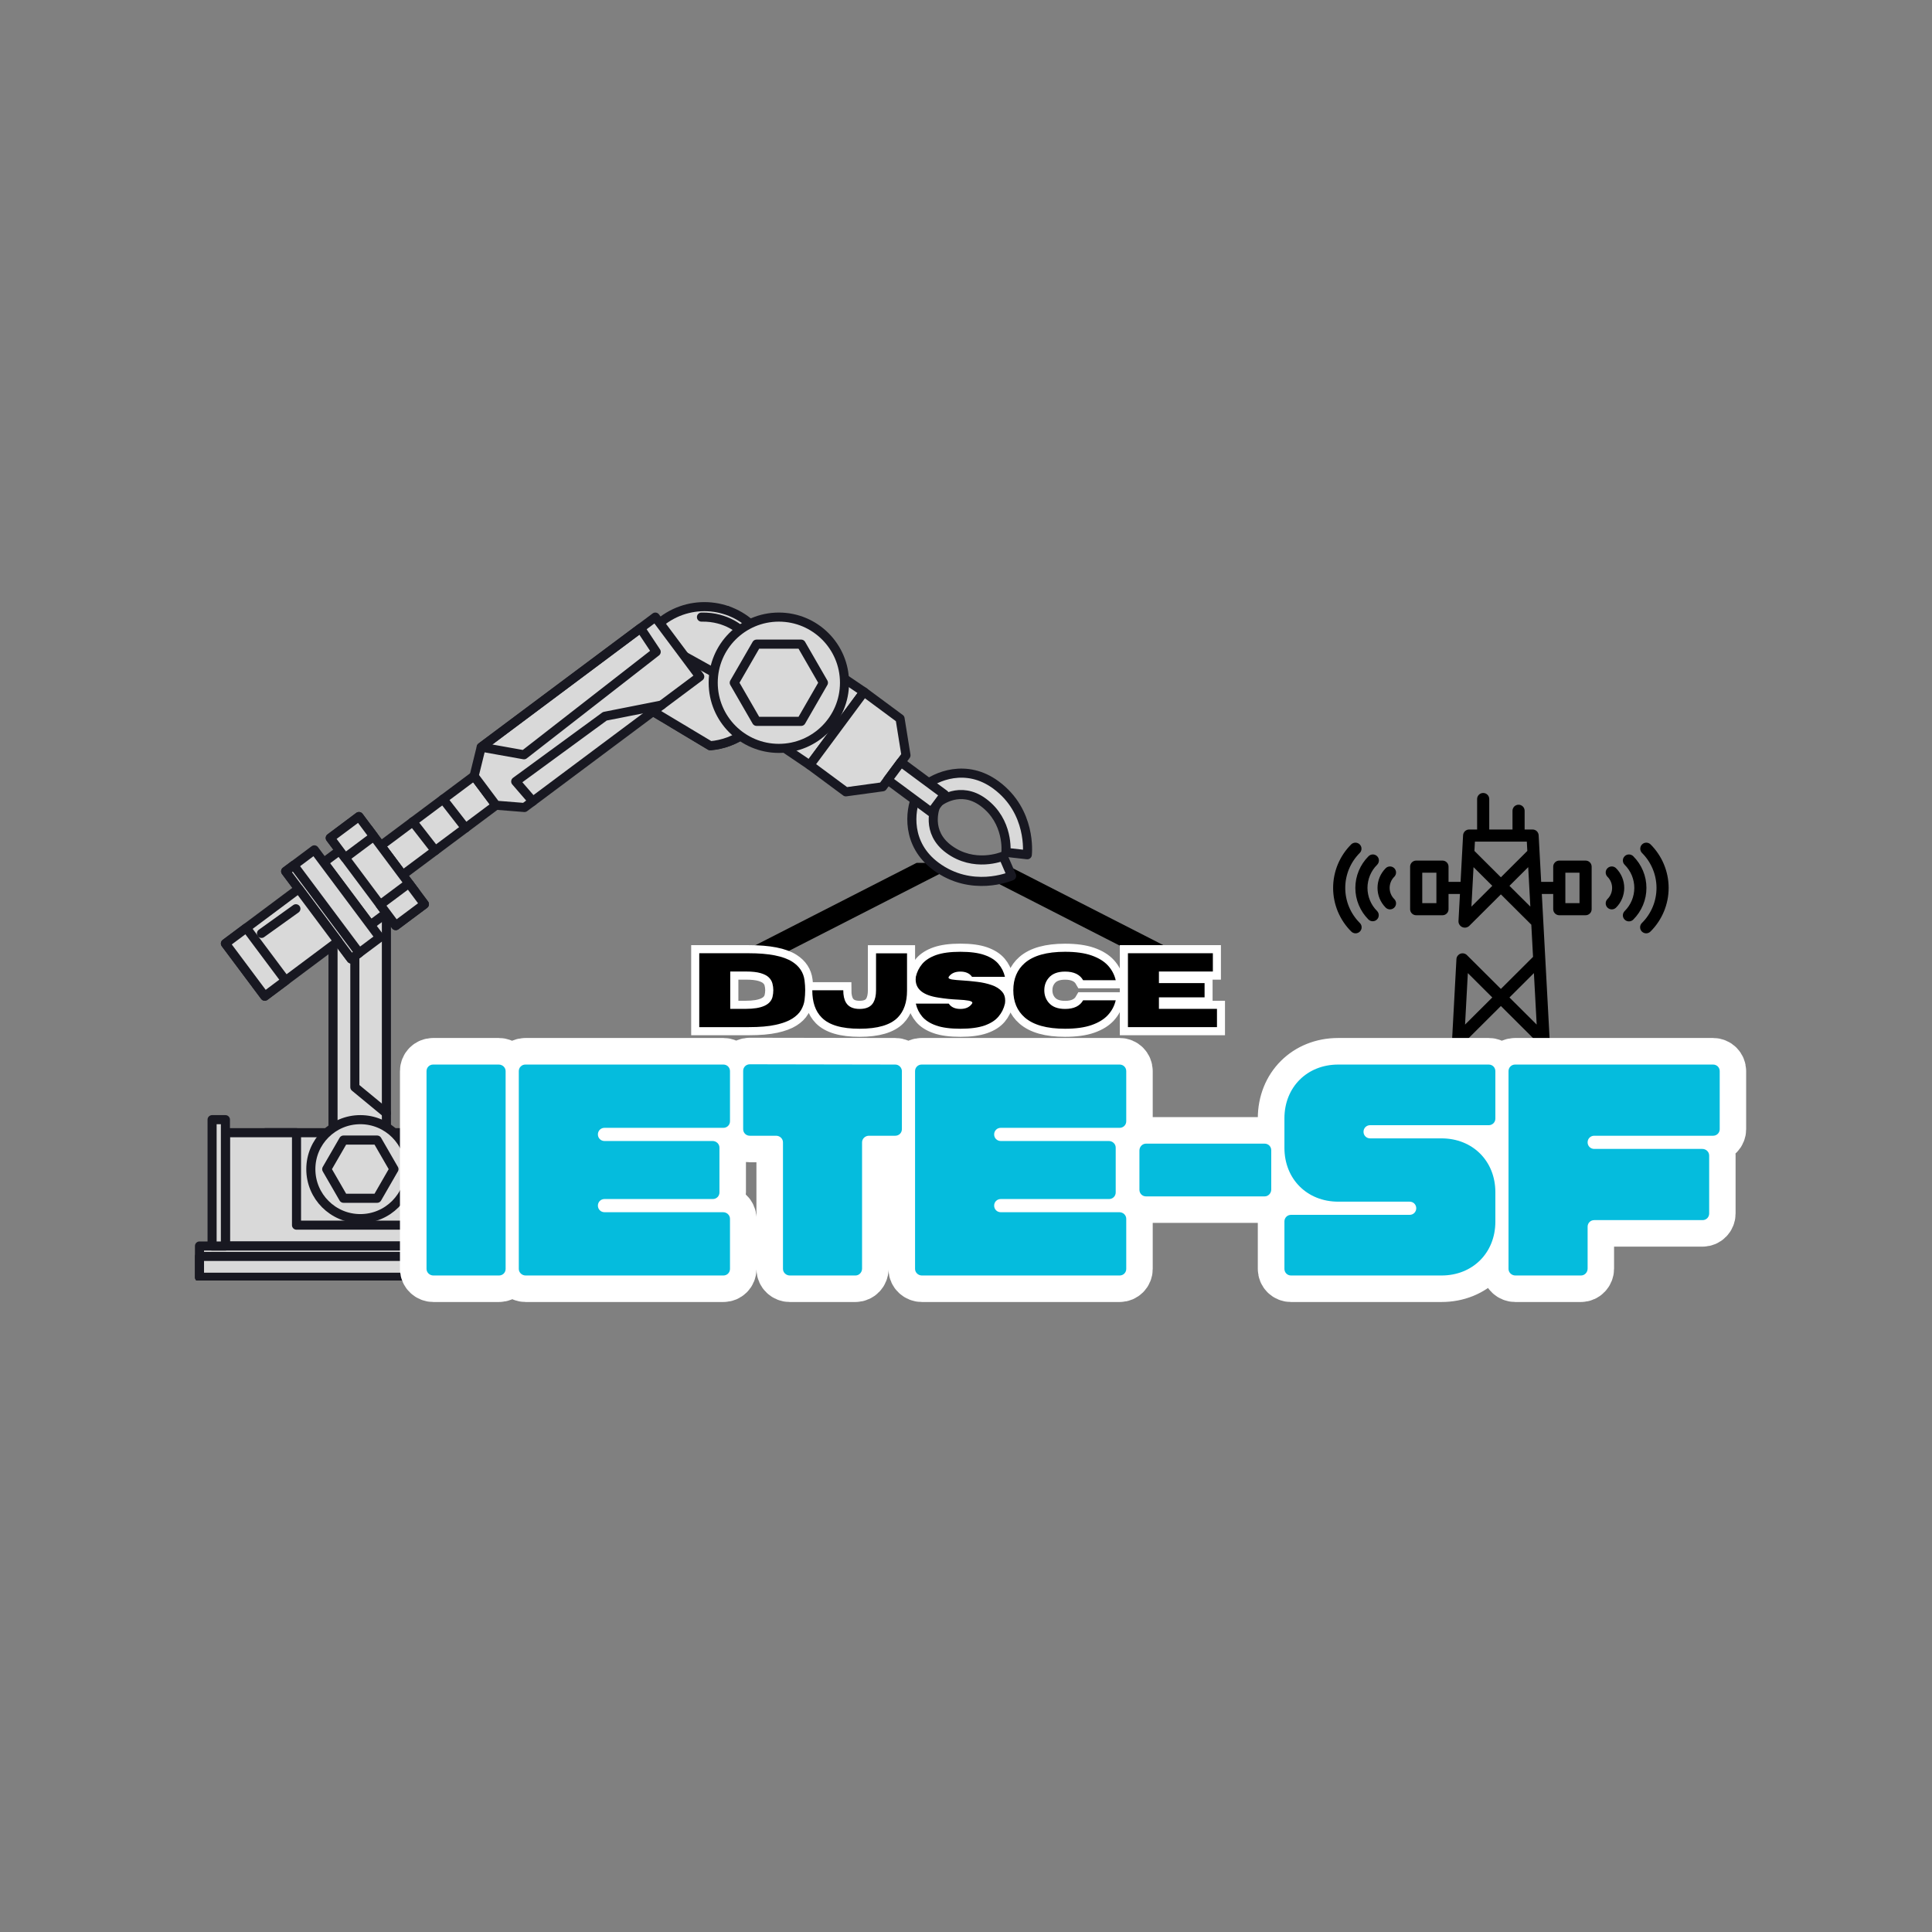 <svg xmlns="http://www.w3.org/2000/svg" xmlns:xlink="http://www.w3.org/1999/xlink" width="500" zoomAndPan="magnify" viewBox="0 0 375 375" height="500" preserveAspectRatio="xMidYMid meet" version="1.0"><rect x="0" y="0" width="375" height="375" fill="#808080" stroke="none"/><defs><g/><clipPath id="8df022851a"><path d="M 273 153.77 L 309 153.77 L 309 219.77 L 273 219.77 Z M 273 153.77 " clip-rule="nonzero"/></clipPath><clipPath id="05f611b49f"><path d="M 139.301 167.484 L 228.551 167.484 L 228.551 186.984 L 139.301 186.984 Z M 139.301 167.484 " clip-rule="nonzero"/></clipPath><clipPath id="5d50305cc2"><path d="M 37.781 240 L 86 240 L 86 248.547 L 37.781 248.547 Z M 37.781 240 " clip-rule="nonzero"/></clipPath><clipPath id="9081358f6f"><path d="M 37.781 242 L 86 242 L 86 248.547 L 37.781 248.547 Z M 37.781 242 " clip-rule="nonzero"/></clipPath></defs><g clip-path="url(#8df022851a)"><path fill="#000000" d="M 307.758 167.039 L 302.656 167.039 C 302.5 167.039 302.352 167.07 302.207 167.129 C 302.062 167.188 301.934 167.273 301.824 167.383 C 301.711 167.492 301.629 167.621 301.566 167.766 C 301.508 167.906 301.477 168.059 301.477 168.211 L 301.477 171.172 L 299.141 171.172 L 298.652 162.117 C 298.645 161.969 298.605 161.824 298.543 161.688 C 298.48 161.551 298.395 161.434 298.285 161.328 C 298.176 161.227 298.051 161.145 297.91 161.09 C 297.77 161.035 297.625 161.008 297.473 161.008 L 295.93 161.008 L 295.93 157.371 C 295.93 157.215 295.898 157.066 295.84 156.922 C 295.781 156.777 295.695 156.652 295.586 156.539 C 295.473 156.43 295.348 156.348 295.203 156.285 C 295.059 156.227 294.906 156.195 294.75 156.195 C 294.594 156.195 294.445 156.227 294.301 156.285 C 294.156 156.348 294.031 156.43 293.918 156.539 C 293.809 156.652 293.723 156.777 293.664 156.922 C 293.605 157.066 293.574 157.215 293.574 157.371 L 293.574 161.008 L 289.062 161.008 L 289.062 155.09 C 289.062 154.934 289.031 154.785 288.973 154.641 C 288.914 154.496 288.828 154.371 288.719 154.262 C 288.605 154.148 288.48 154.066 288.336 154.004 C 288.191 153.945 288.039 153.918 287.883 153.918 C 287.727 153.918 287.578 153.945 287.434 154.004 C 287.289 154.066 287.16 154.148 287.051 154.262 C 286.941 154.371 286.855 154.496 286.797 154.641 C 286.734 154.785 286.707 154.934 286.707 155.09 L 286.707 161.008 L 285.164 161.008 C 285.012 161.008 284.867 161.035 284.727 161.09 C 284.586 161.145 284.461 161.227 284.352 161.328 C 284.242 161.434 284.156 161.551 284.094 161.688 C 284.027 161.824 283.992 161.969 283.984 162.117 L 283.496 171.172 L 281.16 171.172 L 281.16 168.211 C 281.16 168.059 281.129 167.906 281.07 167.766 C 281.012 167.621 280.926 167.492 280.816 167.383 C 280.703 167.273 280.578 167.188 280.434 167.129 C 280.289 167.07 280.137 167.039 279.98 167.039 L 274.879 167.039 C 274.723 167.039 274.574 167.07 274.43 167.129 C 274.285 167.188 274.156 167.273 274.047 167.383 C 273.938 167.492 273.852 167.621 273.793 167.766 C 273.73 167.906 273.703 168.059 273.703 168.211 L 273.703 176.477 C 273.703 176.633 273.73 176.781 273.793 176.926 C 273.852 177.07 273.938 177.195 274.047 177.305 C 274.156 177.414 274.285 177.5 274.43 177.559 C 274.574 177.621 274.723 177.648 274.879 177.648 L 279.98 177.648 C 280.137 177.648 280.289 177.621 280.434 177.559 C 280.578 177.5 280.703 177.414 280.816 177.305 C 280.926 177.195 281.012 177.07 281.07 176.926 C 281.129 176.781 281.16 176.633 281.16 176.477 L 281.16 173.52 L 283.375 173.52 L 283.09 178.809 C 283.086 179.059 283.152 179.285 283.289 179.492 C 283.426 179.703 283.609 179.855 283.836 179.953 C 284.066 180.051 284.305 180.078 284.551 180.035 C 284.793 179.988 285.008 179.879 285.188 179.707 L 291.32 173.598 L 297.227 179.48 L 297.562 185.73 L 291.32 191.949 L 284.703 185.359 C 284.535 185.203 284.34 185.105 284.117 185.062 C 283.891 185.016 283.672 185.035 283.457 185.117 C 283.246 185.199 283.07 185.332 282.93 185.512 C 282.793 185.695 282.715 185.898 282.695 186.125 L 281.754 203.562 L 279.227 203.562 C 278.758 203.562 278.305 203.652 277.875 203.832 C 277.441 204.012 277.059 204.266 276.727 204.594 C 276.395 204.926 276.141 205.305 275.961 205.738 C 275.781 206.168 275.691 206.617 275.691 207.086 L 275.691 218.445 C 275.691 218.602 275.723 218.75 275.781 218.895 C 275.84 219.039 275.926 219.164 276.035 219.277 C 276.148 219.387 276.273 219.469 276.418 219.531 C 276.562 219.59 276.715 219.621 276.871 219.621 L 305.77 219.621 C 305.926 219.621 306.074 219.59 306.219 219.531 C 306.363 219.469 306.492 219.387 306.602 219.277 C 306.711 219.164 306.797 219.039 306.855 218.895 C 306.918 218.75 306.945 218.602 306.945 218.445 L 306.945 213.938 C 306.945 213.781 306.918 213.633 306.855 213.488 C 306.797 213.348 306.711 213.219 306.602 213.109 C 306.492 213 306.363 212.914 306.219 212.855 C 306.074 212.797 305.926 212.766 305.77 212.766 C 305.613 212.766 305.461 212.797 305.316 212.855 C 305.172 212.914 305.047 213 304.938 213.109 C 304.824 213.219 304.738 213.348 304.68 213.488 C 304.621 213.633 304.59 213.781 304.59 213.938 L 304.59 217.273 L 299.367 217.273 L 299.367 213.871 C 299.367 213.715 299.336 213.566 299.277 213.422 C 299.219 213.277 299.133 213.152 299.023 213.039 C 298.91 212.93 298.785 212.848 298.641 212.785 C 298.496 212.727 298.344 212.695 298.188 212.695 C 298.031 212.695 297.883 212.727 297.738 212.785 C 297.594 212.848 297.465 212.93 297.355 213.039 C 297.246 213.152 297.16 213.277 297.102 213.422 C 297.043 213.566 297.012 213.715 297.012 213.871 L 297.012 217.273 L 285.629 217.273 L 285.629 213.871 C 285.629 213.715 285.598 213.566 285.539 213.422 C 285.477 213.277 285.391 213.152 285.281 213.039 C 285.172 212.93 285.043 212.848 284.898 212.785 C 284.754 212.727 284.605 212.695 284.449 212.695 C 284.293 212.695 284.141 212.727 284 212.785 C 283.855 212.848 283.727 212.93 283.617 213.039 C 283.504 213.152 283.422 213.277 283.359 213.422 C 283.301 213.566 283.27 213.715 283.27 213.871 L 283.27 217.273 L 278.047 217.273 L 278.047 207.086 C 278.047 206.93 278.078 206.777 278.137 206.637 C 278.195 206.492 278.281 206.363 278.395 206.254 C 278.504 206.145 278.629 206.059 278.773 206 C 278.918 205.941 279.07 205.91 279.227 205.91 L 303.414 205.91 C 303.57 205.91 303.719 205.941 303.863 206 C 304.008 206.059 304.137 206.145 304.246 206.254 C 304.355 206.363 304.441 206.492 304.5 206.637 C 304.562 206.777 304.59 206.93 304.59 207.086 C 304.59 207.238 304.621 207.391 304.68 207.535 C 304.738 207.676 304.824 207.805 304.938 207.914 C 305.047 208.023 305.172 208.109 305.316 208.168 C 305.461 208.227 305.613 208.258 305.77 208.258 C 305.926 208.258 306.074 208.227 306.219 208.168 C 306.363 208.109 306.492 208.023 306.602 207.914 C 306.711 207.805 306.797 207.676 306.855 207.535 C 306.918 207.391 306.945 207.238 306.945 207.086 C 306.945 206.617 306.855 206.168 306.676 205.738 C 306.5 205.305 306.242 204.926 305.91 204.594 C 305.582 204.266 305.199 204.012 304.766 203.832 C 304.332 203.652 303.883 203.562 303.414 203.562 L 300.883 203.562 L 299.266 173.52 L 301.477 173.52 L 301.477 176.477 C 301.477 176.633 301.508 176.781 301.566 176.926 C 301.629 177.07 301.711 177.195 301.824 177.305 C 301.934 177.414 302.062 177.5 302.207 177.559 C 302.352 177.621 302.5 177.648 302.656 177.648 L 307.758 177.648 C 307.914 177.648 308.066 177.621 308.211 177.559 C 308.352 177.5 308.48 177.414 308.59 177.305 C 308.703 177.195 308.785 177.07 308.848 176.926 C 308.906 176.781 308.938 176.633 308.938 176.477 L 308.938 168.211 C 308.938 168.059 308.906 167.906 308.848 167.766 C 308.785 167.621 308.703 167.492 308.59 167.383 C 308.48 167.273 308.352 167.188 308.211 167.129 C 308.066 167.07 307.914 167.039 307.758 167.039 Z M 278.805 175.305 L 276.059 175.305 L 276.059 169.387 L 278.805 169.387 Z M 296.355 163.355 L 296.453 165.164 L 291.32 170.281 L 286.184 165.164 L 286.281 163.355 Z M 285.602 175.973 L 286.012 168.312 L 289.652 171.938 Z M 292.984 171.938 L 296.625 168.312 L 297.039 175.973 Z M 297.73 188.879 L 298.27 198.871 L 292.984 193.609 Z M 284.906 188.879 L 289.652 193.609 L 284.367 198.871 Z M 284.117 203.566 L 284.18 202.379 L 291.32 195.266 L 298.457 202.379 L 298.523 203.562 Z M 306.582 175.305 L 303.836 175.305 L 303.836 169.387 L 306.582 169.387 Z M 306.582 175.305 " fill-opacity="1" fill-rule="nonzero"/></g><path fill="#000000" d="M 320.367 163.891 C 320.258 163.781 320.129 163.699 319.988 163.645 C 319.844 163.586 319.695 163.559 319.539 163.559 C 319.387 163.562 319.238 163.59 319.094 163.652 C 318.953 163.711 318.828 163.793 318.719 163.902 C 318.609 164.012 318.523 164.137 318.465 164.281 C 318.406 164.422 318.375 164.57 318.371 164.723 C 318.371 164.875 318.398 165.023 318.457 165.168 C 318.512 165.312 318.598 165.438 318.703 165.547 C 319.152 165.996 319.551 166.48 319.902 167.004 C 320.254 167.531 320.551 168.086 320.793 168.668 C 321.035 169.25 321.219 169.852 321.34 170.469 C 321.465 171.09 321.527 171.715 321.527 172.344 C 321.527 172.977 321.465 173.602 321.34 174.219 C 321.219 174.84 321.035 175.441 320.793 176.023 C 320.551 176.605 320.254 177.16 319.902 177.684 C 319.551 178.211 319.152 178.695 318.703 179.141 C 318.59 179.25 318.5 179.379 318.438 179.523 C 318.375 179.668 318.344 179.816 318.344 179.977 C 318.344 180.133 318.371 180.285 318.43 180.43 C 318.492 180.574 318.578 180.703 318.688 180.816 C 318.801 180.926 318.93 181.012 319.074 181.07 C 319.223 181.133 319.375 181.16 319.531 181.16 C 319.691 181.156 319.84 181.125 319.988 181.062 C 320.133 181 320.258 180.914 320.367 180.801 C 320.926 180.246 321.422 179.641 321.859 178.988 C 322.297 178.336 322.668 177.645 322.969 176.922 C 323.27 176.195 323.496 175.449 323.652 174.676 C 323.805 173.906 323.883 173.129 323.883 172.344 C 323.883 171.559 323.805 170.781 323.652 170.012 C 323.496 169.242 323.27 168.496 322.969 167.77 C 322.668 167.043 322.297 166.355 321.859 165.703 C 321.422 165.051 320.926 164.445 320.367 163.891 Z M 320.367 163.891 " fill-opacity="1" fill-rule="nonzero"/><path fill="#000000" d="M 317.023 166.203 C 316.914 166.09 316.785 166.004 316.641 165.941 C 316.496 165.879 316.344 165.848 316.184 165.848 C 316.027 165.844 315.875 165.875 315.73 165.934 C 315.582 165.992 315.453 166.078 315.344 166.191 C 315.23 166.301 315.145 166.43 315.086 166.574 C 315.023 166.719 314.996 166.871 314.996 167.031 C 315 167.188 315.031 167.336 315.094 167.48 C 315.156 167.625 315.242 167.754 315.355 167.863 C 315.652 168.156 315.914 168.477 316.145 168.824 C 316.379 169.168 316.574 169.535 316.734 169.918 C 316.895 170.305 317.012 170.699 317.094 171.109 C 317.176 171.516 317.219 171.93 317.219 172.344 C 317.219 172.758 317.176 173.172 317.094 173.578 C 317.012 173.988 316.895 174.383 316.734 174.77 C 316.574 175.152 316.379 175.52 316.145 175.863 C 315.914 176.211 315.652 176.531 315.355 176.824 C 315.242 176.934 315.156 177.062 315.094 177.207 C 315.031 177.352 315 177.5 314.996 177.656 C 314.996 177.816 315.023 177.969 315.086 178.113 C 315.145 178.258 315.23 178.387 315.344 178.496 C 315.453 178.609 315.582 178.695 315.73 178.754 C 315.875 178.812 316.027 178.844 316.184 178.84 C 316.344 178.84 316.496 178.809 316.641 178.746 C 316.785 178.684 316.914 178.598 317.023 178.484 C 317.426 178.078 317.789 177.641 318.105 177.168 C 318.422 176.691 318.691 176.191 318.91 175.664 C 319.129 175.141 319.293 174.598 319.406 174.039 C 319.516 173.477 319.57 172.914 319.57 172.344 C 319.57 171.773 319.516 171.211 319.406 170.648 C 319.293 170.09 319.129 169.547 318.91 169.023 C 318.691 168.496 318.422 167.996 318.105 167.52 C 317.789 167.047 317.426 166.609 317.023 166.203 Z M 317.023 166.203 " fill-opacity="1" fill-rule="nonzero"/><path fill="#000000" d="M 313.676 168.52 C 313.566 168.41 313.438 168.324 313.293 168.266 C 313.148 168.207 313 168.176 312.844 168.176 C 312.688 168.176 312.535 168.207 312.395 168.266 C 312.25 168.324 312.121 168.41 312.012 168.52 C 311.898 168.629 311.816 168.758 311.754 168.898 C 311.695 169.043 311.664 169.195 311.664 169.348 C 311.664 169.504 311.695 169.656 311.754 169.797 C 311.812 169.941 311.898 170.07 312.008 170.18 C 312.297 170.465 312.52 170.797 312.676 171.172 C 312.832 171.547 312.91 171.938 312.91 172.344 C 312.91 172.75 312.832 173.141 312.676 173.516 C 312.52 173.891 312.297 174.223 312.008 174.508 C 311.898 174.621 311.812 174.746 311.754 174.891 C 311.695 175.035 311.664 175.184 311.664 175.34 C 311.664 175.496 311.695 175.645 311.754 175.789 C 311.816 175.934 311.898 176.059 312.012 176.168 C 312.121 176.277 312.25 176.363 312.395 176.422 C 312.535 176.484 312.688 176.512 312.844 176.512 C 313 176.512 313.148 176.484 313.293 176.422 C 313.438 176.363 313.566 176.277 313.676 176.168 C 313.93 175.918 314.152 175.645 314.352 175.348 C 314.547 175.055 314.715 174.742 314.852 174.414 C 314.988 174.086 315.09 173.746 315.16 173.398 C 315.23 173.051 315.266 172.699 315.266 172.344 C 315.266 171.988 315.23 171.637 315.16 171.289 C 315.09 170.941 314.988 170.602 314.852 170.273 C 314.715 169.945 314.547 169.637 314.352 169.34 C 314.152 169.043 313.93 168.77 313.676 168.52 Z M 313.676 168.52 " fill-opacity="1" fill-rule="nonzero"/><path fill="#000000" d="M 263.934 165.547 C 264.043 165.438 264.125 165.312 264.184 165.168 C 264.238 165.023 264.266 164.875 264.266 164.723 C 264.266 164.57 264.234 164.422 264.176 164.281 C 264.113 164.137 264.031 164.012 263.922 163.902 C 263.812 163.793 263.688 163.711 263.543 163.652 C 263.402 163.59 263.254 163.562 263.098 163.559 C 262.945 163.559 262.793 163.586 262.652 163.645 C 262.508 163.699 262.379 163.781 262.27 163.891 C 261.711 164.445 261.215 165.051 260.777 165.703 C 260.34 166.355 259.973 167.043 259.668 167.77 C 259.367 168.496 259.141 169.242 258.988 170.012 C 258.832 170.781 258.758 171.559 258.758 172.344 C 258.758 173.129 258.832 173.906 258.988 174.676 C 259.141 175.449 259.367 176.195 259.668 176.922 C 259.973 177.645 260.34 178.336 260.777 178.988 C 261.215 179.641 261.711 180.246 262.27 180.801 C 262.379 180.914 262.508 181 262.652 181.062 C 262.797 181.125 262.949 181.156 263.105 181.16 C 263.266 181.16 263.418 181.133 263.562 181.07 C 263.711 181.012 263.84 180.926 263.949 180.816 C 264.062 180.703 264.148 180.574 264.207 180.43 C 264.266 180.285 264.297 180.133 264.293 179.977 C 264.293 179.816 264.262 179.668 264.199 179.523 C 264.137 179.379 264.047 179.25 263.934 179.141 C 263.488 178.695 263.09 178.211 262.738 177.684 C 262.383 177.16 262.086 176.605 261.844 176.023 C 261.602 175.441 261.422 174.84 261.297 174.219 C 261.172 173.602 261.113 172.977 261.113 172.344 C 261.113 171.715 261.172 171.09 261.297 170.469 C 261.422 169.852 261.602 169.25 261.844 168.668 C 262.086 168.086 262.383 167.531 262.738 167.004 C 263.09 166.48 263.488 165.996 263.934 165.547 Z M 263.934 165.547 " fill-opacity="1" fill-rule="nonzero"/><path fill="#000000" d="M 267.289 167.863 C 267.402 167.754 267.488 167.625 267.551 167.48 C 267.613 167.336 267.645 167.188 267.648 167.031 C 267.648 166.871 267.621 166.719 267.559 166.574 C 267.5 166.43 267.414 166.301 267.301 166.191 C 267.191 166.078 267.062 165.992 266.914 165.934 C 266.77 165.875 266.617 165.844 266.461 165.848 C 266.301 165.848 266.148 165.879 266.004 165.941 C 265.859 166.004 265.73 166.09 265.621 166.203 C 265.219 166.609 264.855 167.047 264.539 167.52 C 264.223 167.996 263.953 168.496 263.734 169.023 C 263.516 169.547 263.352 170.09 263.238 170.648 C 263.129 171.211 263.07 171.773 263.07 172.344 C 263.07 172.914 263.129 173.477 263.238 174.039 C 263.352 174.598 263.516 175.141 263.734 175.664 C 263.953 176.191 264.223 176.691 264.539 177.168 C 264.855 177.641 265.219 178.078 265.621 178.484 C 265.734 178.59 265.859 178.672 266.004 178.73 C 266.148 178.785 266.297 178.812 266.449 178.812 C 266.605 178.812 266.754 178.781 266.895 178.723 C 267.039 178.66 267.164 178.578 267.273 178.469 C 267.383 178.359 267.469 178.234 267.527 178.094 C 267.586 177.953 267.617 177.805 267.617 177.648 C 267.621 177.496 267.59 177.348 267.535 177.203 C 267.477 177.062 267.395 176.934 267.289 176.824 C 266.992 176.531 266.73 176.211 266.496 175.863 C 266.266 175.52 266.07 175.152 265.91 174.77 C 265.75 174.383 265.629 173.988 265.551 173.578 C 265.469 173.172 265.426 172.758 265.426 172.344 C 265.426 171.93 265.469 171.516 265.551 171.109 C 265.629 170.699 265.75 170.305 265.91 169.918 C 266.07 169.535 266.266 169.168 266.496 168.824 C 266.73 168.477 266.992 168.156 267.289 167.863 Z M 267.289 167.863 " fill-opacity="1" fill-rule="nonzero"/><path fill="#000000" d="M 270.629 168.52 C 270.52 168.41 270.391 168.324 270.246 168.266 C 270.102 168.207 269.953 168.176 269.797 168.176 C 269.641 168.176 269.488 168.207 269.344 168.266 C 269.199 168.324 269.07 168.41 268.961 168.52 C 268.711 168.77 268.484 169.043 268.289 169.34 C 268.09 169.637 267.922 169.945 267.785 170.273 C 267.648 170.602 267.547 170.941 267.477 171.289 C 267.41 171.637 267.375 171.988 267.375 172.344 C 267.375 172.699 267.41 173.051 267.477 173.398 C 267.547 173.746 267.648 174.086 267.785 174.414 C 267.922 174.742 268.09 175.055 268.289 175.348 C 268.484 175.645 268.711 175.918 268.961 176.168 C 269.07 176.277 269.199 176.363 269.344 176.422 C 269.488 176.484 269.637 176.512 269.793 176.512 C 269.949 176.512 270.102 176.484 270.246 176.422 C 270.391 176.363 270.516 176.277 270.629 176.168 C 270.738 176.059 270.824 175.934 270.883 175.789 C 270.945 175.645 270.973 175.496 270.973 175.34 C 270.973 175.184 270.945 175.035 270.883 174.891 C 270.824 174.746 270.738 174.621 270.629 174.508 C 270.34 174.223 270.117 173.891 269.961 173.516 C 269.809 173.141 269.73 172.75 269.73 172.344 C 269.73 171.938 269.809 171.547 269.961 171.172 C 270.117 170.797 270.34 170.465 270.629 170.18 C 270.738 170.07 270.824 169.941 270.883 169.797 C 270.945 169.656 270.973 169.504 270.973 169.348 C 270.973 169.195 270.945 169.043 270.883 168.902 C 270.824 168.758 270.738 168.629 270.629 168.52 Z M 270.629 168.52 " fill-opacity="1" fill-rule="nonzero"/><g clip-path="url(#05f611b49f)"><path fill="#000000" d="M 186.227 167.652 L 135.859 193.387 C 134.012 194.332 133.953 196.34 135.699 197.48 L 135.699 197.477 C 136.387 197.883 137.129 198.082 137.93 198.066 L 234.527 198.066 C 237.977 198.066 239.266 194.75 236.598 193.387 Z M 179.875 150.199 C 179.863 152.781 175.91 152.812 175.926 150.148 C 175.953 144.516 181.906 140.523 186.219 140.777 C 190.902 140.863 194.145 143.43 195.73 146.77 C 198.594 152.777 195.84 160.516 188.211 162.035 L 188.211 164.242 L 238.395 189.883 C 244.789 193.148 242.102 202.016 234.527 202.016 L 137.93 202.016 C 136.367 202.027 134.922 201.625 133.594 200.809 L 133.594 200.805 C 129.348 198.148 129.371 192.281 134.062 189.883 C 150.789 181.34 167.52 172.793 184.246 164.246 L 184.246 160.309 L 184.25 160.309 C 184.25 160.059 184.297 159.82 184.387 159.586 C 184.48 159.355 184.613 159.145 184.785 158.965 C 184.953 158.781 185.152 158.637 185.379 158.527 C 185.605 158.422 185.848 158.359 186.098 158.344 C 195.773 157.695 194.523 144.723 186.02 144.723 C 183.391 144.723 179.891 147.086 179.875 150.199 Z M 179.875 150.199 " fill-opacity="1" fill-rule="nonzero"/></g><path fill="#d9d9d9" d="M 64.691 228.684 L 75.051 228.684 L 75.051 175.938 L 64.691 175.938 L 64.691 228.684 " fill-opacity="1" fill-rule="nonzero"/><path stroke-linecap="round" transform="matrix(-0.063, 0, 0, -0.063, 253.022, 314.535)" fill="none" stroke-linejoin="round" d="M 2990.222 1358.282 L 2825.741 1358.282 L 2825.741 2192.79 L 2990.222 2192.79 Z M 2990.222 1358.282 " stroke="#181821" stroke-width="28" stroke-opacity="1" stroke-miterlimit="10"/><path fill="#d9d9d9" d="M 51.547 241.609 L 80.855 241.609 L 80.855 219.547 L 51.547 219.547 L 51.547 241.609 " fill-opacity="1" fill-rule="nonzero"/><path stroke-linecap="round" transform="matrix(-0.063, 0, 0, -0.063, 253.022, 314.535)" fill="none" stroke-linejoin="round" d="M 3198.925 1153.78 L 2733.577 1153.78 L 2733.577 1502.836 L 3198.925 1502.836 Z M 3198.925 1153.78 " stroke="#181821" stroke-width="28" stroke-opacity="1" stroke-miterlimit="10"/><path fill="#d9d9d9" d="M 57.609 219.547 L 57.609 237.551 L 80.855 237.551 L 80.855 241.609 L 43.812 241.609 L 43.812 219.547 L 57.609 219.547 " fill-opacity="1" fill-rule="nonzero"/><path stroke-linecap="round" transform="matrix(-0.063, 0, 0, -0.063, 253.022, 314.535)" fill="none" stroke-linejoin="round" d="M 3102.668 1502.836 L 3102.668 1217.992 L 2733.577 1217.992 L 2733.577 1153.78 L 3321.728 1153.78 L 3321.728 1502.836 Z M 3102.668 1502.836 " stroke="#181821" stroke-width="28" stroke-opacity="1" stroke-miterlimit="10"/><path stroke-linecap="round" transform="matrix(-0.063, 0, 0, -0.063, 253.022, 314.535)" fill="none" stroke-linejoin="round" d="M 2825.741 1562.907 L 2922.991 1643.126 L 2922.991 2104.537 L 2990.222 2144.646 " stroke="#181821" stroke-width="28" stroke-opacity="1" stroke-miterlimit="10"/><path fill="#d9d9d9" d="M 60.387 226.645 C 60.387 231.969 64.688 236.281 69.992 236.281 C 75.293 236.281 79.594 231.969 79.594 226.645 C 79.594 221.324 75.293 217.008 69.992 217.008 C 64.688 217.008 60.387 221.324 60.387 226.645 " fill-opacity="1" fill-rule="nonzero"/><path stroke-linecap="round" transform="matrix(-0.063, 0, 0, -0.063, 253.022, 314.535)" fill="none" stroke-linejoin="round" d="M 3058.57 1390.542 C 3058.57 1306.307 2990.284 1238.078 2906.059 1238.078 C 2821.896 1238.078 2753.61 1306.307 2753.61 1390.542 C 2753.61 1474.716 2821.896 1543.007 2906.059 1543.007 C 2990.284 1543.007 3058.57 1474.716 3058.57 1390.542 Z M 3058.57 1390.542 " stroke="#181821" stroke-width="28" stroke-opacity="1" stroke-miterlimit="10"/><path fill="#d9d9d9" d="M 73.254 232.316 L 76.512 226.645 L 73.254 220.98 L 66.73 220.98 L 63.469 226.645 L 66.73 232.316 L 73.254 232.316 " fill-opacity="1" fill-rule="nonzero"/><path stroke-linecap="round" transform="matrix(-0.063, 0, 0, -0.063, 253.022, 314.535)" fill="none" stroke-linejoin="round" d="M 2854.271 1300.806 L 2802.545 1390.542 L 2854.271 1480.155 L 2957.847 1480.155 L 3009.635 1390.542 L 2957.847 1300.806 Z M 2854.271 1300.806 " stroke="#181821" stroke-width="28" stroke-opacity="1" stroke-miterlimit="10"/><path fill="#d9d9d9" d="M 38.781 247.695 L 84.125 247.695 L 84.125 241.609 L 38.781 241.609 L 38.781 247.695 " fill-opacity="1" fill-rule="nonzero"/><g clip-path="url(#5d50305cc2)"><path stroke-linecap="round" transform="matrix(-0.063, 0, 0, -0.063, 253.022, 314.535)" fill="none" stroke-linejoin="round" d="M 3401.612 1057.493 L 2681.665 1057.493 L 2681.665 1153.78 L 3401.612 1153.78 Z M 3401.612 1057.493 " stroke="#181821" stroke-width="28" stroke-opacity="1" stroke-miterlimit="10"/></g><path fill="#d9d9d9" d="M 84.125 243.637 L 84.125 247.695 L 38.781 247.695 L 38.781 243.637 L 84.125 243.637 " fill-opacity="1" fill-rule="nonzero"/><g clip-path="url(#9081358f6f)"><path stroke-linecap="round" transform="matrix(-0.063, 0, 0, -0.063, 253.022, 314.535)" fill="none" stroke-linejoin="round" d="M 2681.665 1057.493 L 3401.612 1057.493 L 3401.612 1121.705 L 2681.665 1121.705 Z M 2681.665 1057.493 " stroke="#181821" stroke-width="28" stroke-opacity="1" stroke-miterlimit="10"/></g><path fill="#d9d9d9" d="M 41.227 217.008 L 43.812 217.008 L 43.812 241.609 L 41.227 241.609 L 41.227 217.008 " fill-opacity="1" fill-rule="nonzero"/><path stroke-linecap="round" transform="matrix(-0.063, 0, 0, -0.063, 253.022, 314.535)" fill="none" stroke-linejoin="round" d="M 3321.728 1153.78 L 3362.787 1153.78 L 3362.787 1543.007 L 3321.728 1543.007 Z M 3321.728 1153.78 " stroke="#181821" stroke-width="28" stroke-opacity="1" stroke-miterlimit="10"/><path fill="#d9d9d9" d="M 156.684 127.828 L 149.266 141.242 L 139.211 135.645 L 141.137 117.836 L 156.684 127.828 " fill-opacity="1" fill-rule="nonzero"/><path stroke-linecap="round" transform="matrix(-0.063, 0, 0, -0.063, 253.022, 314.535)" fill="none" stroke-linejoin="round" d="M 1529.612 2953.939 L 1647.391 2741.712 L 1807.035 2830.274 L 1776.458 3112.028 Z M 1529.612 2953.939 " stroke="#181821" stroke-width="28" stroke-opacity="1" stroke-miterlimit="10"/><path fill="#d9d9d9" d="M 124.355 136.055 C 121.922 130.418 123.555 123.641 128.676 119.805 C 134.652 115.32 143.125 116.551 147.594 122.555 C 147.66 122.641 147.723 122.734 147.789 122.828 C 147.727 123.062 147.672 123.301 147.637 123.555 C 146.777 129.496 145.922 135.438 145.062 141.375 C 144.996 141.43 144.926 141.484 144.852 141.543 C 142.742 143.121 140.328 143.988 137.887 144.191 L 124.355 136.055 " fill-opacity="1" fill-rule="nonzero"/><path stroke-linecap="round" transform="matrix(-0.063, 0, 0, -0.063, 253.022, 314.535)" fill="none" stroke-linejoin="round" d="M 2042.903 2823.785 C 2081.543 2912.965 2055.618 3020.191 1974.307 3080.88 C 1879.414 3151.828 1744.889 3132.361 1673.936 3037.372 C 1672.882 3036.012 1671.89 3034.529 1670.835 3033.045 C 1671.828 3029.337 1672.696 3025.567 1673.254 3021.55 C 1686.899 2927.55 1700.482 2833.55 1714.126 2739.611 C 1715.181 2738.746 1716.297 2737.881 1717.476 2736.954 C 1750.967 2711.986 1789.297 2698.266 1828.06 2695.052 Z M 2042.903 2823.785 " stroke="#181821" stroke-width="28" stroke-opacity="1" stroke-miterlimit="10"/><path fill="#d9d9d9" d="M 124.355 136.055 C 122.469 131.684 123.027 126.629 125.762 122.785 L 146.113 134.121 C 145.762 136.539 145.414 138.957 145.062 141.375 C 144.996 141.43 144.926 141.484 144.852 141.543 C 142.742 143.121 140.328 143.988 137.887 144.191 L 124.355 136.055 " fill-opacity="1" fill-rule="nonzero"/><path stroke-linecap="round" transform="matrix(-0.063, 0, 0, -0.063, 253.022, 314.535)" fill="none" stroke-linejoin="round" d="M 2042.903 2823.785 C 2072.86 2892.941 2063.991 2972.912 2020.575 3033.725 L 1697.443 2854.377 C 1703.025 2816.122 1708.544 2777.866 1714.126 2739.611 C 1715.181 2738.746 1716.297 2737.881 1717.476 2736.954 C 1750.967 2711.986 1789.297 2698.266 1828.06 2695.052 Z M 2042.903 2823.785 " stroke="#181821" stroke-width="28" stroke-opacity="1" stroke-miterlimit="10"/><path fill="#d9d9d9" d="M 92.07 150.082 L 96.312 155.781 L 78.195 169.363 L 73.953 163.664 L 92.07 150.082 " fill-opacity="1" fill-rule="nonzero"/><path stroke-linecap="round" transform="matrix(-0.063, 0, 0, -0.063, 253.022, 314.535)" fill="none" stroke-linejoin="round" d="M 2555.512 2601.855 L 2488.157 2511.686 L 2775.813 2296.802 L 2843.169 2386.971 Z M 2555.512 2601.855 " stroke="#181821" stroke-width="28" stroke-opacity="1" stroke-miterlimit="10"/><path fill="#d9d9d9" d="M 71.539 160.422 L 62.883 166.91 L 71.957 179.098 L 80.613 172.609 L 71.539 160.422 " fill-opacity="1" fill-rule="nonzero"/><path stroke-linecap="round" transform="matrix(-0.063, 0, 0, -0.063, 253.022, 314.535)" fill="none" stroke-linejoin="round" d="M 2881.498 2438.266 L 3018.938 2335.614 L 2874.862 2142.792 L 2737.422 2245.445 Z M 2881.498 2438.266 " stroke="#181821" stroke-width="28" stroke-opacity="1" stroke-miterlimit="10"/><path fill="#d9d9d9" d="M 64.156 162.156 L 69.723 157.98 L 82.426 175.051 L 76.859 179.223 L 64.156 162.156 " fill-opacity="1" fill-rule="nonzero"/><path stroke-linecap="round" transform="matrix(-0.063, 0, 0, -0.063, 253.022, 314.535)" fill="none" stroke-linejoin="round" d="M 2998.719 2410.826 L 2910.338 2476.892 L 2708.644 2206.819 L 2797.025 2140.815 Z M 2998.719 2410.826 " stroke="#181821" stroke-width="28" stroke-opacity="1" stroke-miterlimit="10"/><path fill="#d9d9d9" d="M 67.027 166.016 L 64.156 162.156 L 69.723 157.98 L 72.594 161.84 L 67.027 166.016 " fill-opacity="1" fill-rule="nonzero"/><path stroke-linecap="round" transform="matrix(-0.063, 0, 0, -0.063, 253.022, 314.535)" fill="none" stroke-linejoin="round" d="M 2953.133 2349.766 L 2998.719 2410.826 L 2910.338 2476.892 L 2864.753 2415.832 Z M 2953.133 2349.766 " stroke="#181821" stroke-width="28" stroke-opacity="1" stroke-miterlimit="10"/><path fill="#d9d9d9" d="M 79.402 170.984 L 82.426 175.051 L 76.859 179.223 L 73.836 175.156 L 79.402 170.984 " fill-opacity="1" fill-rule="nonzero"/><path stroke-linecap="round" transform="matrix(-0.063, 0, 0, -0.063, 253.022, 314.535)" fill="none" stroke-linejoin="round" d="M 2756.649 2271.154 L 2708.644 2206.819 L 2797.025 2140.815 L 2845.03 2205.15 Z M 2756.649 2271.154 " stroke="#181821" stroke-width="28" stroke-opacity="1" stroke-miterlimit="10"/><path fill="#d9d9d9" d="M 55.5 168.645 L 61.07 164.469 L 73.77 181.535 L 68.203 185.707 L 55.5 168.645 " fill-opacity="1" fill-rule="nonzero"/><path stroke-linecap="round" transform="matrix(-0.063, 0, 0, -0.063, 253.022, 314.535)" fill="none" stroke-linejoin="round" d="M 3136.159 2308.174 L 3047.716 2374.24 L 2846.084 2104.228 L 2934.465 2038.224 Z M 3136.159 2308.174 " stroke="#181821" stroke-width="28" stroke-opacity="1" stroke-miterlimit="10"/><path fill="#d9d9d9" d="M 57.07 167.469 L 69.773 184.531 L 68.203 185.707 L 55.5 168.645 L 57.07 167.469 " fill-opacity="1" fill-rule="nonzero"/><path stroke-linecap="round" transform="matrix(-0.063, 0, 0, -0.063, 253.022, 314.535)" fill="none" stroke-linejoin="round" d="M 3111.227 2326.776 L 2909.532 2056.826 L 2934.465 2038.224 L 3136.159 2308.174 Z M 3111.227 2326.776 " stroke="#181821" stroke-width="28" stroke-opacity="1" stroke-miterlimit="10"/><path fill="#d9d9d9" d="M 96.312 155.777 L 101.84 156.219 L 135.852 130.723 L 127.234 119.141 L 124.355 121.301 L 93.449 144.465 L 92.07 150.086 L 96.312 155.777 " fill-opacity="1" fill-rule="nonzero"/><path stroke-linecap="round" transform="matrix(-0.063, 0, 0, -0.063, 253.022, 314.535)" fill="none" stroke-linejoin="round" d="M 2488.157 2511.748 L 2400.396 2504.765 L 1860.373 2908.144 L 1997.193 3091.386 L 2042.903 3057.21 L 2533.619 2690.726 L 2555.512 2601.793 Z M 2488.157 2511.748 " stroke="#181821" stroke-width="28" stroke-opacity="1" stroke-miterlimit="10"/><path fill="#d9d9d9" d="M 51.449 192.965 L 65.668 182.305 L 58.035 172.047 L 43.812 182.707 L 51.449 192.965 " fill-opacity="1" fill-rule="nonzero"/><path stroke-linecap="round" transform="matrix(-0.063, 0, 0, -0.063, 253.022, 314.535)" fill="none" stroke-linejoin="round" d="M 3200.476 1923.396 L 2974.717 2092.053 L 3095.907 2254.344 L 3321.728 2085.688 Z M 3200.476 1923.396 " stroke="#181821" stroke-width="28" stroke-opacity="1" stroke-miterlimit="10"/><path fill="#d9d9d9" d="M 47.863 179.672 L 55.5 189.93 L 51.449 192.965 L 43.812 182.707 L 47.863 179.672 " fill-opacity="1" fill-rule="nonzero"/><path stroke-linecap="round" transform="matrix(-0.063, 0, 0, -0.063, 253.022, 314.535)" fill="none" stroke-linejoin="round" d="M 3257.412 2133.707 L 3136.159 1971.416 L 3200.476 1923.396 L 3321.728 2085.688 Z M 3257.412 2133.707 " stroke="#181821" stroke-width="28" stroke-opacity="1" stroke-miterlimit="10"/><path stroke-linecap="round" transform="matrix(-0.063, 0, 0, -0.063, 253.022, 314.535)" fill="none" stroke-linejoin="round" d="M 1977.843 2820.386 L 2152.744 2785.839 L 2427.314 2584.921 L 2374.657 2523.923 " stroke="#181821" stroke-width="28" stroke-opacity="1" stroke-miterlimit="10"/><path stroke-linecap="round" transform="matrix(-0.063, 0, 0, -0.063, 253.022, 314.535)" fill="none" stroke-linejoin="round" d="M 2651.088 2530.412 L 2581.996 2441.603 " stroke="#181821" stroke-width="28" stroke-opacity="1" stroke-miterlimit="10"/><path stroke-linecap="round" transform="matrix(-0.063, 0, 0, -0.063, 253.022, 314.535)" fill="none" stroke-linejoin="round" d="M 2744.492 2460.885 L 2675.338 2372.015 " stroke="#181821" stroke-width="28" stroke-opacity="1" stroke-miterlimit="10"/><path stroke-linecap="round" transform="matrix(-0.063, 0, 0, -0.063, 253.022, 314.535)" fill="none" stroke-linejoin="round" d="M 2533.619 2690.726 L 2401.885 2667.179 L 1994.526 2984.346 L 2042.903 3057.21 Z M 2533.619 2690.726 " stroke="#181821" stroke-width="28" stroke-opacity="1" stroke-miterlimit="10"/><path stroke-linecap="round" transform="matrix(-0.063, 0, 0, -0.063, 253.022, 314.535)" fill="none" stroke-linejoin="round" d="M 1730.19 3047.198 C 1730.19 3047.198 1774.908 3093.178 1855.04 3091.386 " stroke="#181821" stroke-width="28" stroke-opacity="1" stroke-miterlimit="10"/><path stroke-linecap="round" transform="matrix(-0.063, 0, 0, -0.063, 253.022, 314.535)" fill="none" stroke-linejoin="round" d="M 3104.59 2192.79 L 3210.585 2116.836 " stroke="#181821" stroke-width="28" stroke-opacity="1" stroke-miterlimit="10"/><path fill="#d9d9d9" d="M 199.414 165.418 C 199.449 165.078 200.273 156.992 193.367 151.859 C 187.559 147.539 181.602 150.172 179.266 152.168 L 181.969 155.355 L 180.613 153.762 L 181.957 155.363 C 182.398 155 186.391 151.883 190.887 155.227 C 195.879 158.938 195.273 164.891 195.266 164.949 L 199.414 165.418 " fill-opacity="1" fill-rule="nonzero"/><path stroke-linecap="round" transform="matrix(-0.063, 0, 0, -0.063, 253.022, 314.535)" fill="none" stroke-linejoin="round" d="M 851.157 2359.222 C 850.599 2364.598 837.512 2492.528 947.166 2573.735 C 1039.393 2642.088 1133.976 2600.434 1171.065 2568.853 L 1128.146 2518.423 L 1149.667 2543.638 L 1128.332 2518.299 C 1121.323 2524.047 1057.937 2573.365 986.55 2520.462 C 907.286 2461.751 916.9 2367.565 917.024 2366.638 Z M 851.157 2359.222 " stroke="#181821" stroke-width="28" stroke-opacity="1" stroke-miterlimit="10"/><path fill="#d9d9d9" d="M 196.371 169.539 L 194.715 165.695 C 194.496 165.785 189.105 167.992 184.168 164.32 C 179.676 160.98 181.484 156.238 181.703 155.707 L 177.871 154.055 C 176.648 156.879 175.875 163.363 181.684 167.684 C 188.59 172.816 196.055 169.676 196.371 169.539 " fill-opacity="1" fill-rule="nonzero"/><path stroke-linecap="round" transform="matrix(-0.063, 0, 0, -0.063, 253.022, 314.535)" fill="none" stroke-linejoin="round" d="M 899.472 2294.021 L 925.769 2354.834 C 929.242 2353.412 1014.832 2318.494 1093.227 2376.588 C 1164.552 2429.428 1135.836 2504.456 1132.363 2512.861 L 1193.206 2539.003 C 1212.619 2494.32 1224.899 2391.729 1132.673 2323.377 C 1023.019 2242.169 904.495 2291.858 899.472 2294.021 Z M 899.472 2294.021 " stroke="#181821" stroke-width="28" stroke-opacity="1" stroke-miterlimit="10"/><path fill="#d9d9d9" d="M 149.332 142.621 L 159.852 128.371 L 167.723 133.711 L 157.203 147.961 L 149.332 142.621 " fill-opacity="1" fill-rule="nonzero"/><path stroke-linecap="round" transform="matrix(-0.063, 0, 0, -0.063, 253.022, 314.535)" fill="none" stroke-linejoin="round" d="M 1646.337 2719.896 L 1479.312 2945.349 L 1354.339 2860.866 L 1521.363 2635.413 Z M 1646.337 2719.896 " stroke="#181821" stroke-width="28" stroke-opacity="1" stroke-miterlimit="10"/><path fill="#d9d9d9" d="M 171.34 152.188 L 173.457 149.316 L 173.75 148.922 L 175.871 146.055 L 174.727 138.914 L 167.723 133.711 L 162.609 140.637 L 162.316 141.035 L 157.203 147.961 L 164.203 153.168 L 171.34 152.188 " fill-opacity="1" fill-rule="nonzero"/><path stroke-linecap="round" transform="matrix(-0.063, 0, 0, -0.063, 253.022, 314.535)" fill="none" stroke-linejoin="round" d="M 1296.907 2568.544 L 1263.291 2613.968 L 1258.639 2620.21 L 1224.961 2665.573 L 1243.134 2778.546 L 1354.339 2860.866 L 1435.525 2751.292 L 1440.177 2744.988 L 1521.363 2635.413 L 1410.22 2553.032 Z M 1296.907 2568.544 " stroke="#181821" stroke-width="28" stroke-opacity="1" stroke-miterlimit="10"/><path fill="#d9d9d9" d="M 180.785 157.141 L 183.34 153.676 L 174.883 147.391 L 172.324 150.852 L 180.785 157.141 " fill-opacity="1" fill-rule="nonzero"/><path stroke-linecap="round" transform="matrix(-0.063, 0, 0, -0.063, 253.022, 314.535)" fill="none" stroke-linejoin="round" d="M 1146.938 2490.179 L 1106.376 2544.998 L 1240.653 2644.436 L 1281.277 2589.68 Z M 1146.938 2490.179 " stroke="#181821" stroke-width="28" stroke-opacity="1" stroke-miterlimit="10"/><path fill="#d9d9d9" d="M 138.465 131.922 C 138.465 138.98 144.168 144.707 151.203 144.707 C 158.238 144.707 163.945 138.98 163.945 131.922 C 163.945 124.863 158.238 119.141 151.203 119.141 C 144.168 119.141 138.465 124.863 138.465 131.922 " fill-opacity="1" fill-rule="nonzero"/><path stroke-linecap="round" transform="matrix(-0.063, 0, 0, -0.063, 253.022, 314.535)" fill="none" stroke-linejoin="round" d="M 1818.881 2889.171 C 1818.881 2777.495 1728.329 2686.894 1616.628 2686.894 C 1504.927 2686.894 1414.314 2777.495 1414.314 2889.171 C 1414.314 3000.847 1504.927 3091.386 1616.628 3091.386 C 1728.329 3091.386 1818.881 3000.847 1818.881 2889.171 Z M 1818.881 2889.171 " stroke="#181821" stroke-width="28" stroke-opacity="1" stroke-miterlimit="10"/><path fill="#d9d9d9" d="M 155.531 139.445 L 159.852 131.922 L 155.531 124.406 L 146.879 124.406 L 142.551 131.922 L 146.879 139.445 L 155.531 139.445 " fill-opacity="1" fill-rule="nonzero"/><path stroke-linecap="round" transform="matrix(-0.063, 0, 0, -0.063, 253.022, 314.535)" fill="none" stroke-linejoin="round" d="M 1547.908 2770.141 L 1479.312 2889.171 L 1547.908 3008.078 L 1685.286 3008.078 L 1754.006 2889.171 L 1685.286 2770.141 Z M 1547.908 2770.141 " stroke="#181821" stroke-width="28" stroke-opacity="1" stroke-miterlimit="10"/><path stroke-linecap="butt" transform="matrix(0.914, 0, 0, 0.914, 128.275, 179.257)" fill="none" stroke-linejoin="miter" d="M 18.652 22.001 L 8.156 22.001 L 8.156 6.313 L 18.652 6.313 C 22.942 6.313 26.032 6.911 27.912 8.117 C 29.425 9.087 30.288 10.403 30.502 12.074 C 30.596 12.796 30.643 13.493 30.643 14.159 C 30.643 14.826 30.6 15.518 30.506 16.245 C 30.417 16.971 30.173 17.672 29.78 18.356 C 29.387 19.035 28.763 19.651 27.904 20.198 C 27.049 20.745 25.874 21.181 24.387 21.51 C 22.895 21.835 20.985 22.001 18.652 22.001 Z M 18.028 18.121 C 21.374 18.121 23.263 17.275 23.703 15.582 C 23.818 15.108 23.878 14.634 23.878 14.159 C 23.878 13.681 23.818 13.206 23.694 12.736 C 23.575 12.266 23.323 11.839 22.929 11.454 C 22.541 11.074 21.955 10.766 21.177 10.535 C 20.395 10.309 19.348 10.193 18.028 10.193 L 14.737 10.193 L 14.737 18.121 Z M 42.203 22.339 C 38.378 22.339 35.686 21.544 34.126 19.954 C 32.814 18.621 32.156 16.693 32.156 14.172 L 38.737 14.172 C 38.737 15.266 38.925 16.129 39.297 16.762 C 39.827 17.676 40.797 18.129 42.203 18.129 C 43.626 18.129 44.6 17.676 45.122 16.762 C 45.494 16.108 45.682 15.245 45.682 14.172 L 45.682 6.322 L 52.263 6.322 L 52.263 14.258 C 52.263 16.723 51.609 18.621 50.306 19.954 C 48.737 21.544 46.036 22.339 42.203 22.339 Z M 63.596 22.339 C 61.477 22.339 59.767 22.112 58.468 21.655 C 57.173 21.202 56.182 20.574 55.507 19.775 C 54.827 18.976 54.374 18.057 54.139 17.014 L 61.126 17.014 C 61.643 17.758 62.468 18.129 63.596 18.129 C 64.724 18.129 65.549 17.758 66.066 17.014 C 66.109 16.941 66.13 16.877 66.13 16.817 C 66.13 16.621 65.874 16.476 65.353 16.377 C 64.831 16.275 64.054 16.202 63.015 16.151 C 61.712 16.091 60.34 15.954 58.904 15.736 C 55.707 15.24 54.105 13.954 54.105 11.877 C 54.105 11.702 54.118 11.514 54.139 11.317 C 54.374 10.275 54.827 9.356 55.507 8.557 C 56.182 7.762 57.173 7.134 58.468 6.676 C 59.767 6.223 61.477 5.993 63.596 5.993 C 65.716 5.993 67.425 6.223 68.725 6.676 C 70.019 7.134 71.007 7.762 71.686 8.557 C 72.366 9.356 72.819 10.275 73.054 11.317 L 66.066 11.317 C 65.549 10.574 64.724 10.202 63.596 10.202 C 62.468 10.202 61.643 10.574 61.126 11.317 C 61.088 11.377 61.071 11.433 61.071 11.484 C 61.071 11.659 61.318 11.787 61.818 11.873 C 62.319 11.954 63.054 12.027 64.028 12.082 C 65.002 12.142 66.036 12.236 67.139 12.369 C 68.237 12.501 69.267 12.728 70.229 13.052 C 71.186 13.377 71.934 13.856 72.472 14.488 C 72.895 14.976 73.109 15.595 73.109 16.347 C 73.109 16.561 73.088 16.783 73.054 17.014 C 72.819 18.057 72.366 18.976 71.686 19.775 C 71.007 20.574 70.019 21.202 68.725 21.655 C 67.425 22.112 65.716 22.339 63.596 22.339 Z M 85.831 22.339 C 81.951 22.339 79.101 21.54 77.272 19.946 C 75.652 18.54 74.844 16.612 74.844 14.172 C 74.844 11.732 75.652 9.805 77.272 8.39 C 79.101 6.8 81.951 6.005 85.831 6.005 C 88.105 6.005 89.985 6.266 91.472 6.787 C 92.96 7.309 94.113 8.023 94.938 8.924 C 95.759 9.83 96.306 10.864 96.575 12.031 L 89.656 12.031 C 88.964 10.813 87.69 10.202 85.831 10.202 C 84.242 10.202 83.071 10.664 82.323 11.582 C 81.725 12.309 81.425 13.172 81.425 14.172 C 81.425 15.172 81.725 16.035 82.323 16.762 C 83.071 17.681 84.242 18.142 85.831 18.142 C 87.69 18.142 88.964 17.527 89.656 16.305 L 96.575 16.305 C 96.306 17.476 95.759 18.514 94.938 19.42 C 94.113 20.322 92.96 21.035 91.472 21.557 C 89.985 22.078 88.105 22.339 85.831 22.339 Z M 118.075 22.001 L 99.186 22.001 L 99.186 6.313 L 117.212 6.313 L 117.212 10.193 L 105.767 10.193 L 105.767 12.651 L 115.443 12.651 L 115.443 15.672 L 105.767 15.672 L 105.767 18.121 L 118.075 18.121 Z M 118.075 22.001 " stroke="#ffffff" stroke-width="3.443" stroke-opacity="1" stroke-miterlimit="4"/><g fill="#000000" fill-opacity="1"><g transform="translate(134.131, 199.366)"><g><path d="M 11.188 0 L 1.594 0 L 1.594 -14.344 L 11.188 -14.344 C 15.113 -14.344 17.938 -13.789 19.656 -12.688 C 21.039 -11.801 21.832 -10.598 22.031 -9.078 C 22.113 -8.41 22.156 -7.773 22.156 -7.172 C 22.156 -6.555 22.113 -5.914 22.031 -5.25 C 21.945 -4.594 21.723 -3.953 21.359 -3.328 C 21.004 -2.711 20.438 -2.156 19.656 -1.656 C 18.875 -1.156 17.801 -0.754 16.438 -0.453 C 15.07 -0.148 13.32 0 11.188 0 Z M 10.625 -3.547 C 13.688 -3.547 15.414 -4.316 15.812 -5.859 C 15.914 -6.297 15.969 -6.734 15.969 -7.172 C 15.969 -7.609 15.91 -8.039 15.797 -8.469 C 15.691 -8.895 15.461 -9.285 15.109 -9.641 C 14.754 -9.992 14.219 -10.273 13.5 -10.484 C 12.789 -10.691 11.832 -10.797 10.625 -10.797 L 7.609 -10.797 L 7.609 -3.547 Z M 10.625 -3.547 "/></g></g></g><g fill="#000000" fill-opacity="1"><g transform="translate(157.07, 199.366)"><g><path d="M 9.781 0.312 C 6.281 0.312 3.82 -0.414 2.406 -1.875 C 1.195 -3.094 0.594 -4.852 0.594 -7.156 L 6.609 -7.156 C 6.609 -6.156 6.781 -5.363 7.125 -4.781 C 7.613 -3.945 8.5 -3.531 9.781 -3.531 C 11.082 -3.531 11.973 -3.945 12.453 -4.781 C 12.797 -5.383 12.969 -6.176 12.969 -7.156 L 12.969 -14.328 L 18.984 -14.328 L 18.984 -7.078 C 18.984 -4.828 18.383 -3.094 17.188 -1.875 C 15.758 -0.414 13.289 0.312 9.781 0.312 Z M 9.781 0.312 "/></g></g></g><g fill="#000000" fill-opacity="1"><g transform="translate(176.933, 199.366)"><g><path d="M 9.469 0.312 C 7.531 0.312 5.969 0.102 4.781 -0.312 C 3.602 -0.727 2.703 -1.301 2.078 -2.031 C 1.461 -2.758 1.047 -3.602 0.828 -4.562 L 7.219 -4.562 C 7.688 -3.875 8.438 -3.531 9.469 -3.531 C 10.508 -3.531 11.266 -3.875 11.734 -4.562 C 11.773 -4.625 11.797 -4.68 11.797 -4.734 C 11.797 -4.91 11.555 -5.047 11.078 -5.141 C 10.598 -5.234 9.883 -5.301 8.938 -5.344 C 7.75 -5.395 6.5 -5.523 5.188 -5.734 C 2.258 -6.18 0.797 -7.352 0.797 -9.25 C 0.797 -9.414 0.805 -9.586 0.828 -9.766 C 1.047 -10.711 1.461 -11.551 2.078 -12.281 C 2.703 -13.008 3.602 -13.582 4.781 -14 C 5.969 -14.414 7.531 -14.625 9.469 -14.625 C 11.414 -14.625 12.977 -14.414 14.156 -14 C 15.344 -13.582 16.242 -13.008 16.859 -12.281 C 17.484 -11.551 17.906 -10.711 18.125 -9.766 L 11.734 -9.766 C 11.266 -10.441 10.508 -10.781 9.469 -10.781 C 8.438 -10.781 7.688 -10.441 7.219 -9.766 C 7.188 -9.711 7.172 -9.66 7.172 -9.609 C 7.172 -9.453 7.395 -9.332 7.844 -9.25 C 8.301 -9.176 8.973 -9.113 9.859 -9.062 C 10.754 -9.008 11.703 -8.922 12.703 -8.797 C 13.711 -8.68 14.656 -8.473 15.531 -8.172 C 16.406 -7.879 17.094 -7.441 17.594 -6.859 C 17.977 -6.422 18.172 -5.859 18.172 -5.172 C 18.172 -4.973 18.156 -4.77 18.125 -4.562 C 17.906 -3.602 17.484 -2.758 16.859 -2.031 C 16.242 -1.301 15.344 -0.727 14.156 -0.312 C 12.977 0.102 11.414 0.312 9.469 0.312 Z M 9.469 0.312 "/></g></g></g><g fill="#000000" fill-opacity="1"><g transform="translate(195.887, 199.366)"><g><path d="M 10.844 0.312 C 7.301 0.312 4.691 -0.414 3.016 -1.875 C 1.535 -3.164 0.797 -4.926 0.797 -7.156 C 0.797 -9.383 1.535 -11.145 3.016 -12.438 C 4.691 -13.895 7.301 -14.625 10.844 -14.625 C 12.926 -14.625 14.645 -14.383 16 -13.906 C 17.363 -13.426 18.422 -12.773 19.172 -11.953 C 19.922 -11.129 20.422 -10.18 20.672 -9.109 L 14.344 -9.109 C 13.707 -10.223 12.539 -10.781 10.844 -10.781 C 9.395 -10.781 8.328 -10.363 7.641 -9.531 C 7.086 -8.863 6.812 -8.07 6.812 -7.156 C 6.812 -6.238 7.086 -5.445 7.641 -4.781 C 8.328 -3.945 9.395 -3.531 10.844 -3.531 C 12.539 -3.531 13.707 -4.086 14.344 -5.203 L 20.672 -5.203 C 20.422 -4.129 19.922 -3.18 19.172 -2.359 C 18.422 -1.535 17.363 -0.883 16 -0.406 C 14.645 0.07 12.926 0.312 10.844 0.312 Z M 10.844 0.312 "/></g></g></g><g fill="#000000" fill-opacity="1"><g transform="translate(217.338, 199.366)"><g><path d="M 18.875 0 L 1.594 0 L 1.594 -14.344 L 18.078 -14.344 L 18.078 -10.797 L 7.609 -10.797 L 7.609 -8.547 L 16.469 -8.547 L 16.469 -5.781 L 7.609 -5.781 L 7.609 -3.547 L 18.875 -3.547 Z M 18.875 0 "/></g></g></g><path stroke-linecap="butt" transform="matrix(0.914, 0, 0, 0.914, 79.109, 192.728)" fill="none" stroke-linejoin="miter" d="M 5.484 59.999 L 19.424 59.999 C 20.202 59.999 20.817 59.384 20.817 58.606 L 20.817 16.614 C 20.817 15.819 20.151 15.204 19.369 15.204 L 5.428 15.204 C 4.633 15.204 4.018 15.819 4.018 16.614 L 4.018 58.606 C 4.018 59.384 4.702 59.999 5.484 59.999 Z M 25.078 59.999 L 67.07 59.999 C 67.847 59.999 68.463 59.384 68.463 58.606 L 68.463 47.956 C 68.463 47.178 67.792 46.563 67.014 46.563 L 41.822 46.563 C 41.027 46.563 40.416 45.948 40.416 45.17 C 40.416 44.375 41.027 43.76 41.822 43.76 L 64.826 43.76 C 65.608 43.76 66.223 43.144 66.223 42.366 L 66.223 32.841 C 66.223 32.059 65.552 31.443 64.77 31.443 L 41.822 31.443 C 41.027 31.443 40.416 30.828 40.416 30.05 C 40.416 29.26 41.027 28.644 41.822 28.644 L 67.07 28.644 C 67.847 28.644 68.463 28.029 68.463 27.247 L 68.463 16.614 C 68.463 15.819 67.847 15.204 67.07 15.204 L 25.022 15.204 C 24.227 15.204 23.612 15.819 23.612 16.614 L 23.612 58.606 C 23.612 59.384 24.296 59.999 25.078 59.999 Z M 81.168 59.999 L 95.108 59.999 C 95.903 59.999 96.518 59.332 96.518 58.55 L 96.518 31.73 C 96.518 30.939 97.189 30.324 97.967 30.324 L 103.57 30.324 C 104.352 30.324 104.967 29.708 104.967 28.93 L 104.967 16.614 C 104.967 15.875 104.352 15.204 103.57 15.204 L 72.664 15.153 C 71.873 15.153 71.258 15.764 71.258 16.559 L 71.258 28.93 C 71.258 29.708 71.873 30.324 72.664 30.324 L 78.253 30.324 C 79.048 30.324 79.719 30.939 79.719 31.73 L 79.719 58.606 C 79.719 59.384 80.386 59.999 81.168 59.999 Z M 109.219 59.999 L 151.215 59.999 C 151.993 59.999 152.608 59.384 152.608 58.606 L 152.608 47.956 C 152.608 47.178 151.937 46.563 151.16 46.563 L 125.967 46.563 C 125.172 46.563 124.557 45.948 124.557 45.17 C 124.557 44.375 125.172 43.76 125.967 43.76 L 148.972 43.76 C 149.749 43.76 150.365 43.144 150.365 42.366 L 150.365 32.841 C 150.365 32.059 149.698 31.443 148.916 31.443 L 125.967 31.443 C 125.172 31.443 124.557 30.828 124.557 30.05 C 124.557 29.26 125.172 28.644 125.967 28.644 L 151.215 28.644 C 151.993 28.644 152.608 28.029 152.608 27.247 L 152.608 16.614 C 152.608 15.819 151.993 15.204 151.215 15.204 L 109.168 15.204 C 108.373 15.204 107.758 15.819 107.758 16.614 L 107.758 58.606 C 107.758 59.384 108.441 59.999 109.219 59.999 Z M 156.809 43.2 L 182.002 43.2 C 182.779 43.2 183.395 42.529 183.395 41.751 L 183.395 33.401 C 183.395 32.618 182.779 32.003 182.002 32.003 L 156.809 32.003 C 156.014 32.003 155.399 32.674 155.399 33.452 L 155.399 41.807 C 155.399 42.584 156.014 43.2 156.809 43.2 Z M 187.6 59.999 L 219.574 59.999 C 226.177 59.999 230.989 55.187 230.989 48.572 L 230.989 42.311 C 230.989 35.695 226.177 30.883 219.574 30.883 L 204.399 30.883 C 203.608 30.883 202.993 30.268 202.993 29.49 C 202.993 28.695 203.608 28.08 204.399 28.08 L 229.591 28.08 C 230.373 28.08 230.989 27.465 230.989 26.687 L 230.989 16.614 C 230.989 15.819 230.373 15.204 229.591 15.204 L 197.621 15.204 C 191.019 15.204 186.194 20.016 186.194 26.631 L 186.194 32.909 C 186.194 39.507 191.019 44.319 197.621 44.319 L 212.792 44.319 C 213.57 44.319 214.185 44.935 214.185 45.73 C 214.185 46.507 213.57 47.123 212.792 47.123 L 187.6 47.123 C 186.809 47.123 186.194 47.738 186.194 48.516 L 186.194 58.606 C 186.194 59.384 186.809 59.999 187.6 59.999 Z M 235.241 59.999 L 249.186 59.999 C 249.963 59.999 250.579 59.332 250.579 58.55 L 250.579 49.64 C 250.579 48.858 251.194 48.242 251.985 48.242 L 274.993 48.242 C 275.771 48.242 276.386 47.627 276.386 46.836 L 276.386 34.52 C 276.386 33.742 275.716 33.127 274.938 33.127 L 251.985 33.127 C 251.194 33.127 250.579 32.512 250.579 31.73 C 250.579 30.939 251.194 30.324 251.985 30.324 L 277.233 30.324 C 278.015 30.324 278.63 29.708 278.63 28.93 L 278.63 16.614 C 278.63 15.819 278.015 15.204 277.233 15.204 L 235.185 15.204 C 234.395 15.204 233.779 15.819 233.779 16.614 L 233.779 58.606 C 233.779 59.384 234.463 59.999 235.241 59.999 Z M 235.241 59.999 " stroke="#ffffff" stroke-width="11.27" stroke-opacity="1" stroke-miterlimit="4"/><g fill="#05bcdd" fill-opacity="1"><g transform="translate(81.508, 247.571)"><g><path d="M 2.609 0 L 15.352 0 C 16.07 0 16.633 -0.562 16.633 -1.281 L 16.633 -39.664 C 16.633 -40.379 16.02 -40.941 15.301 -40.941 L 2.559 -40.941 C 1.844 -40.941 1.281 -40.379 1.281 -39.664 L 1.281 -1.281 C 1.281 -0.562 1.895 0 2.609 0 Z M 2.609 0 "/></g></g></g><g fill="#05bcdd" fill-opacity="1"><g transform="translate(99.418, 247.571)"><g><path d="M 2.609 0 L 40.992 0 C 41.711 0 42.273 -0.562 42.273 -1.281 L 42.273 -11.004 C 42.273 -11.719 41.66 -12.281 40.941 -12.281 L 17.914 -12.281 C 17.195 -12.281 16.633 -12.848 16.633 -13.562 C 16.633 -14.277 17.195 -14.84 17.914 -14.84 L 38.945 -14.84 C 39.664 -14.84 40.227 -15.406 40.227 -16.121 L 40.227 -24.82 C 40.227 -25.539 39.613 -26.102 38.895 -26.102 L 17.914 -26.102 C 17.195 -26.102 16.633 -26.664 16.633 -27.379 C 16.633 -28.098 17.195 -28.66 17.914 -28.66 L 40.992 -28.66 C 41.711 -28.66 42.273 -29.223 42.273 -29.938 L 42.273 -39.664 C 42.273 -40.379 41.711 -40.941 40.992 -40.941 L 2.559 -40.941 C 1.844 -40.941 1.281 -40.379 1.281 -39.664 L 1.281 -1.281 C 1.281 -0.562 1.895 0 2.609 0 Z M 2.609 0 "/></g></g></g><g fill="#05bcdd" fill-opacity="1"><g transform="translate(142.967, 247.571)"><g><path d="M 10.34 0 L 23.082 0 C 23.797 0 24.359 -0.613 24.359 -1.332 L 24.359 -25.844 C 24.359 -26.562 24.977 -27.125 25.691 -27.125 L 30.809 -27.125 C 31.527 -27.125 32.09 -27.688 32.09 -28.402 L 32.09 -39.664 C 32.09 -40.328 31.527 -40.941 30.809 -40.941 L 2.559 -40.992 C 1.844 -40.992 1.281 -40.43 1.281 -39.715 L 1.281 -28.402 C 1.281 -27.688 1.844 -27.125 2.559 -27.125 L 7.676 -27.125 C 8.395 -27.125 9.008 -26.562 9.008 -25.844 L 9.008 -1.281 C 9.008 -0.562 9.621 0 10.34 0 Z M 10.34 0 "/></g></g></g><g fill="#05bcdd" fill-opacity="1"><g transform="translate(176.331, 247.571)"><g><path d="M 2.609 0 L 40.992 0 C 41.711 0 42.273 -0.562 42.273 -1.281 L 42.273 -11.004 C 42.273 -11.719 41.66 -12.281 40.941 -12.281 L 17.914 -12.281 C 17.195 -12.281 16.633 -12.848 16.633 -13.562 C 16.633 -14.277 17.195 -14.84 17.914 -14.84 L 38.945 -14.84 C 39.664 -14.84 40.227 -15.406 40.227 -16.121 L 40.227 -24.82 C 40.227 -25.539 39.613 -26.102 38.895 -26.102 L 17.914 -26.102 C 17.195 -26.102 16.633 -26.664 16.633 -27.379 C 16.633 -28.098 17.195 -28.66 17.914 -28.66 L 40.992 -28.66 C 41.711 -28.66 42.273 -29.223 42.273 -29.938 L 42.273 -39.664 C 42.273 -40.379 41.711 -40.941 40.992 -40.941 L 2.559 -40.941 C 1.844 -40.941 1.281 -40.379 1.281 -39.664 L 1.281 -1.281 C 1.281 -0.562 1.895 0 2.609 0 Z M 2.609 0 "/></g></g></g><g fill="#05bcdd" fill-opacity="1"><g transform="translate(219.88, 247.571)"><g><path d="M 2.559 -15.352 L 25.59 -15.352 C 26.305 -15.352 26.867 -15.969 26.867 -16.684 L 26.867 -24.309 C 26.867 -25.027 26.305 -25.59 25.59 -25.59 L 2.559 -25.59 C 1.844 -25.59 1.281 -24.977 1.281 -24.258 L 1.281 -16.633 C 1.281 -15.918 1.844 -15.352 2.559 -15.352 Z M 2.559 -15.352 "/></g></g></g><g fill="#05bcdd" fill-opacity="1"><g transform="translate(248.025, 247.571)"><g><path d="M 2.559 0 L 31.781 0 C 37.82 0 42.223 -4.402 42.223 -10.441 L 42.223 -16.172 C 42.223 -22.211 37.82 -26.613 31.781 -26.613 L 17.914 -26.613 C 17.195 -26.613 16.633 -27.176 16.633 -27.891 C 16.633 -28.609 17.195 -29.172 17.914 -29.172 L 40.941 -29.172 C 41.66 -29.172 42.223 -29.734 42.223 -30.449 L 42.223 -39.664 C 42.223 -40.379 41.66 -40.941 40.941 -40.941 L 11.719 -40.941 C 5.68 -40.941 1.281 -36.543 1.281 -30.504 L 1.281 -24.77 C 1.281 -18.73 5.68 -14.328 11.719 -14.328 L 25.59 -14.328 C 26.305 -14.328 26.867 -13.766 26.867 -13.051 C 26.867 -12.332 26.305 -11.77 25.59 -11.77 L 2.559 -11.77 C 1.844 -11.77 1.281 -11.207 1.281 -10.492 L 1.281 -1.281 C 1.281 -0.562 1.844 0 2.559 0 Z M 2.559 0 "/></g></g></g><g fill="#05bcdd" fill-opacity="1"><g transform="translate(291.522, 247.571)"><g><path d="M 2.609 0 L 15.352 0 C 16.07 0 16.633 -0.613 16.633 -1.332 L 16.633 -9.469 C 16.633 -10.184 17.195 -10.746 17.914 -10.746 L 38.945 -10.746 C 39.664 -10.746 40.227 -11.309 40.227 -12.027 L 40.227 -23.285 C 40.227 -24.004 39.613 -24.566 38.895 -24.566 L 17.914 -24.566 C 17.195 -24.566 16.633 -25.129 16.633 -25.844 C 16.633 -26.562 17.195 -27.125 17.914 -27.125 L 40.992 -27.125 C 41.711 -27.125 42.273 -27.688 42.273 -28.402 L 42.273 -39.664 C 42.273 -40.379 41.711 -40.941 40.992 -40.941 L 2.559 -40.941 C 1.844 -40.941 1.281 -40.379 1.281 -39.664 L 1.281 -1.281 C 1.281 -0.562 1.895 0 2.609 0 Z M 2.609 0 "/></g></g></g></svg>